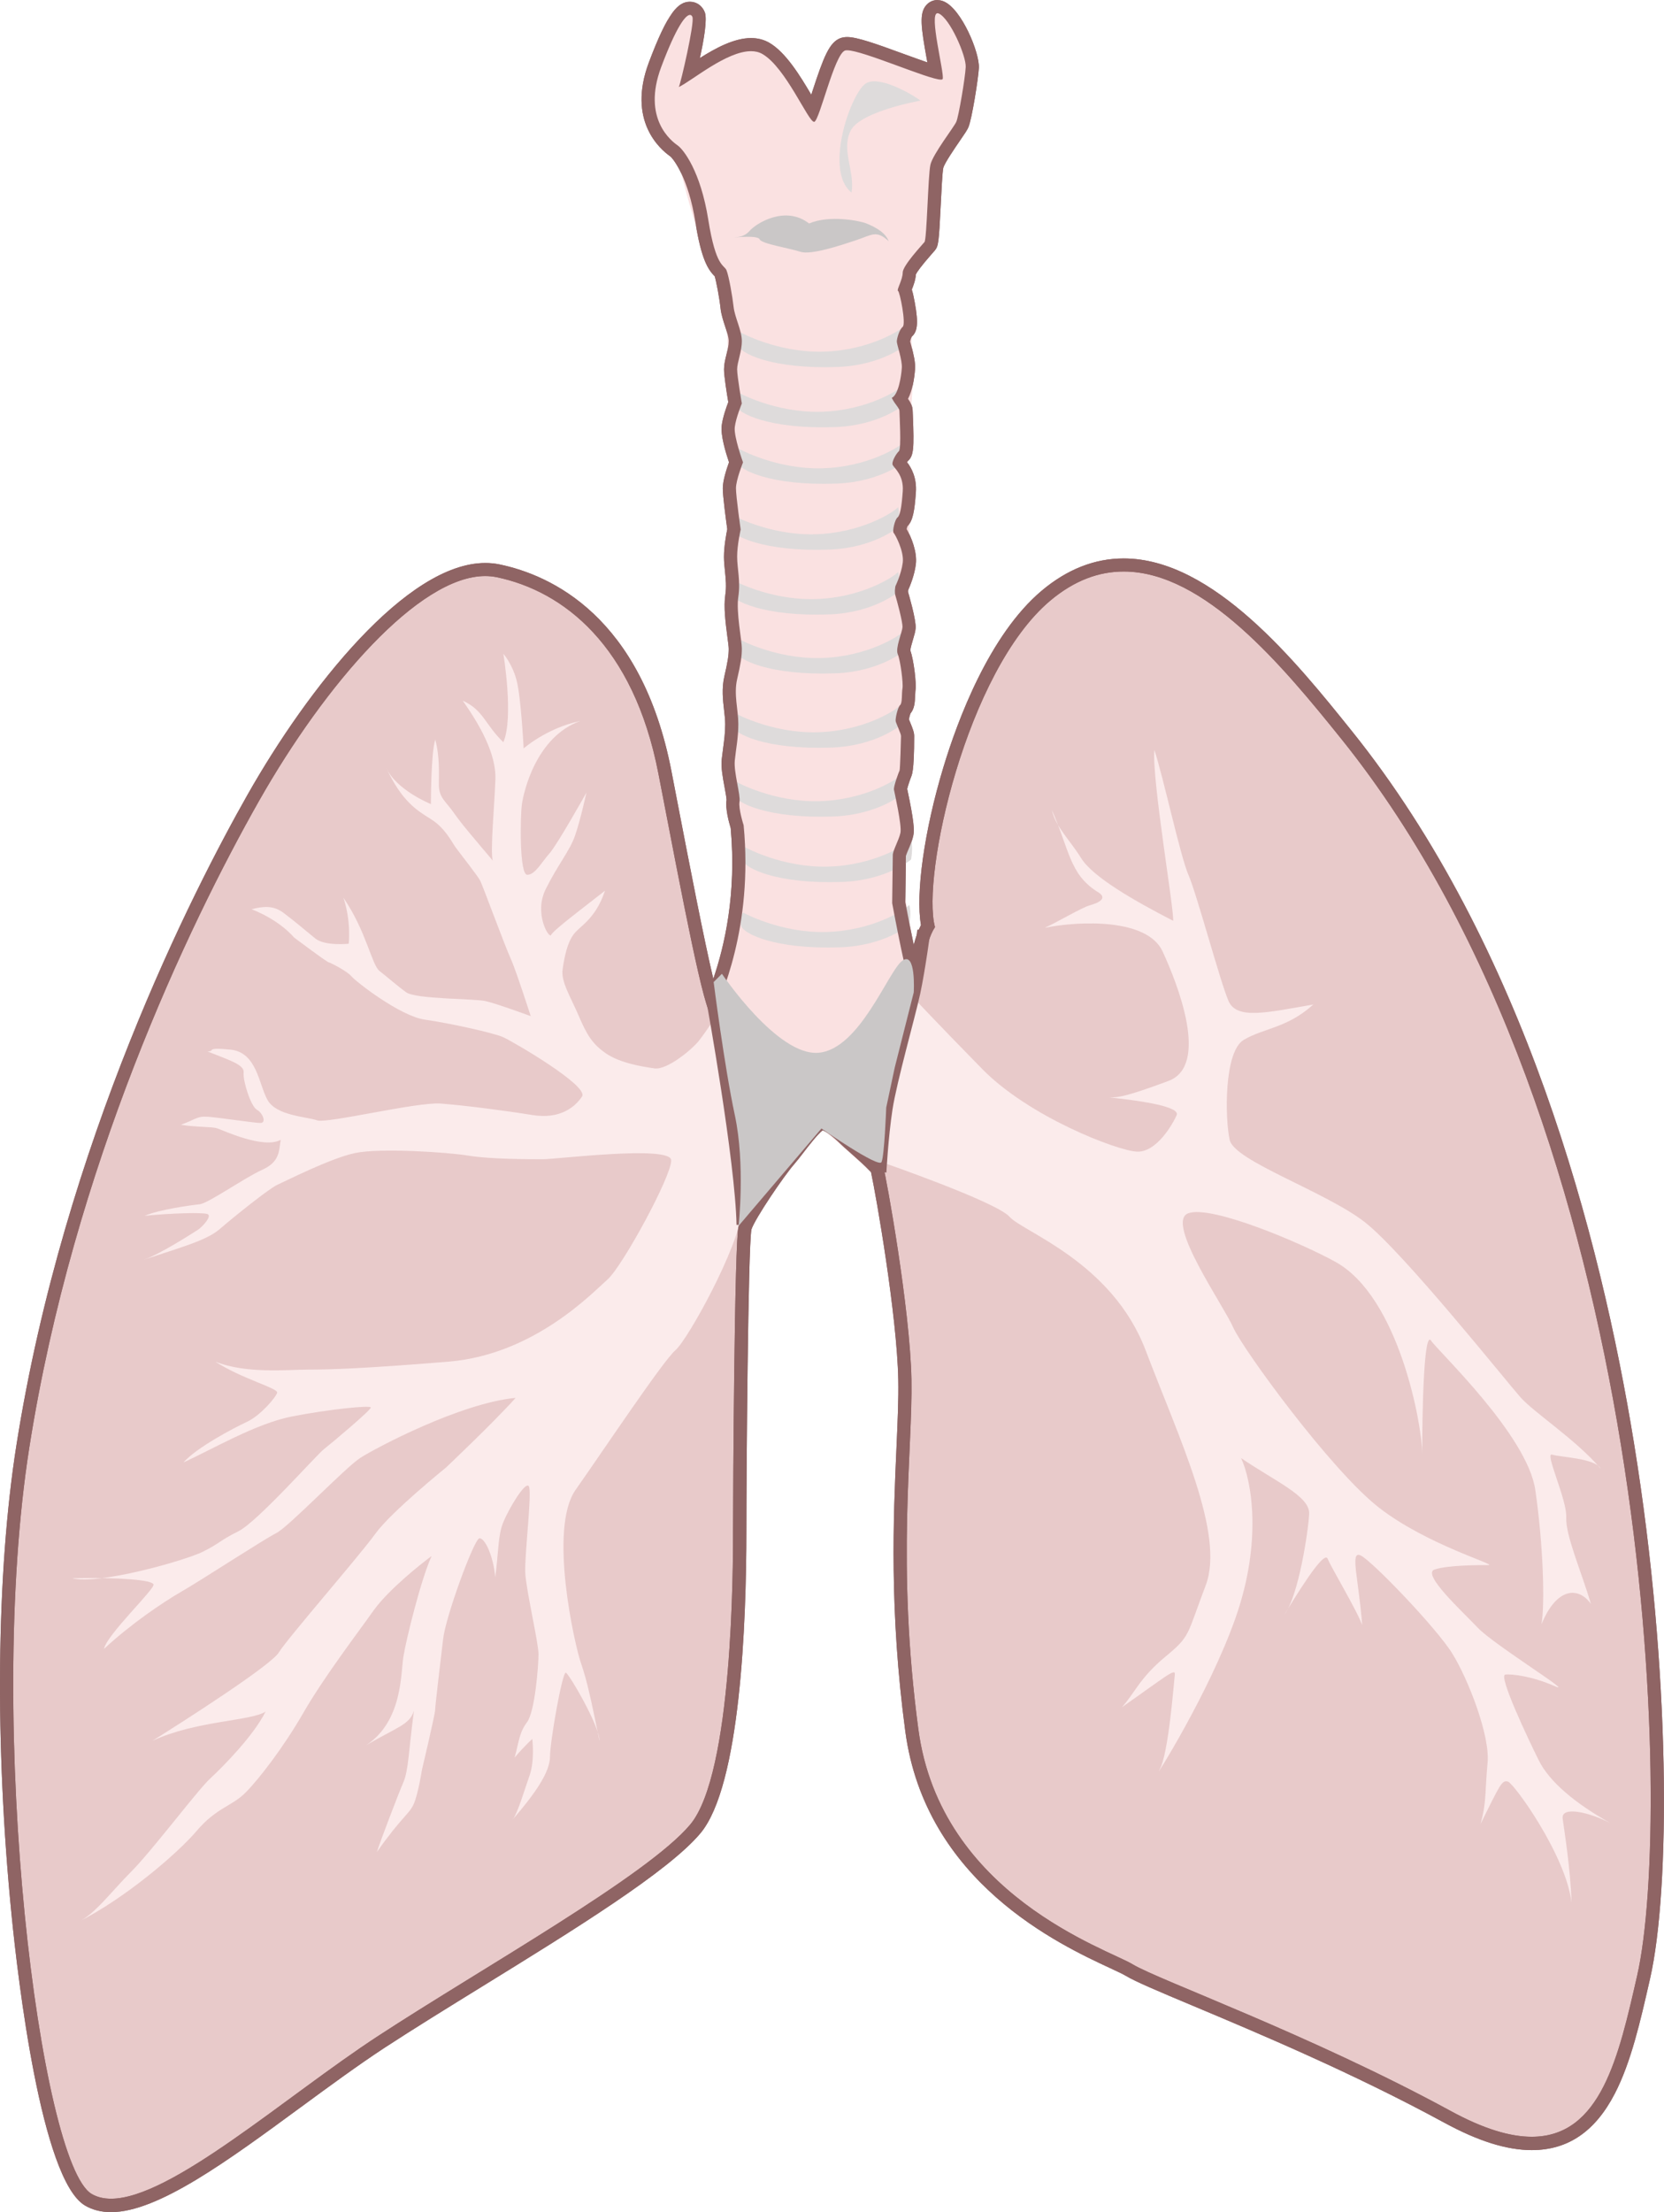 <?xml version='1.0' encoding='utf-8'?>
<ns0:svg xmlns:ns0="http://www.w3.org/2000/svg" viewBox="0 0 296.89 394.51">
  <ns0:defs>
    <ns0:style>
      .cls-1 {
        fill: #8f6464;
      }

      .cls-2 {
        fill: #fae1e1;
      }

      .cls-3 {
        filter: url(#outer-glow-2);
      }

      .cls-3, .cls-4 {
        fill: #fbebeb;
      }

      .cls-5 {
        fill: #dedbdb;
      }

      .cls-5, .cls-6 {
        mix-blend-mode: multiply;
      }

      .cls-7 {
        fill: none;
        stroke: #8f6464;
        stroke-miterlimit: 10;
        stroke-width: 2.36px;
      }

      .cls-6 {
        fill: #cac7c7;
      }

      .cls-8 {
        isolation: isolate;
      }

      .cls-4 {
        filter: url(#outer-glow-1);
      }

      .cls-9 {
        fill: #e8caca;
      }
    </ns0:style>
    <ns0:filter id="outer-glow-1" x="157.28" y="133.75" width="130.03" height="205.58" filterUnits="userSpaceOnUse">
      <ns0:feOffset dx="0" dy="0" />
      <ns0:feGaussianBlur result="blur" stdDeviation="9.36" />
      <ns0:feFlood flood-color="#ff6a6a" flood-opacity=".75" />
      <ns0:feComposite in2="blur" operator="in" />
      <ns0:feComposite in="SourceGraphic" />
    </ns0:filter>
    <ns0:filter id="outer-glow-2" x="12.91" y="116.62" width="119.47" height="226.18" filterUnits="userSpaceOnUse">
      <ns0:feOffset dx="0" dy="0" />
      <ns0:feGaussianBlur result="blur-2" stdDeviation="9.36" />
      <ns0:feFlood flood-color="#ff6a6a" flood-opacity=".75" />
      <ns0:feComposite in2="blur-2" operator="in" />
      <ns0:feComposite in="SourceGraphic" />
    </ns0:filter>
  </ns0:defs>
  <ns0:g class="cls-8">
    <ns0:g id="Layer_1">
      <ns0:g>
        <ns0:g id="infected">
          <ns0:path class="cls-9" d="M19.82,393.33c-1.55,0-2.92-.35-4.07-1.03-5.84-3.48-10.29-28.5-12.5-50.75-2.99-30.07-2.67-61.33.84-83.64,8.49-53.87,31.56-98.78,41.08-115.59,11.5-20.29,28.76-40.76,41.41-40.76.78,0,1.55.08,2.28.23,8.88,1.85,24.55,8.98,29.78,35.95l1.01,5.25c2.85,14.75,5.78,29.93,7.41,35.46,2.12-5.21,5.84-16.17,4.46-31.01-.23-.75-.97-3.25-.74-4.63.06-.38-.18-1.68-.36-2.63-.29-1.57-.62-3.35-.49-4.65.07-.69.16-1.35.25-2.02.18-1.35.37-2.74.37-4.37,0-.83-.1-1.71-.21-2.64-.21-1.8-.42-3.66.03-5.62.64-2.76.81-3.87.81-5.2,0-.41-.12-1.32-.25-2.28-.29-2.18-.68-5.15-.37-7.15.25-1.61.09-3.08-.05-4.5-.09-.85-.17-1.65-.17-2.46,0-1.88.46-4.17.61-4.88-.17-1.18-.82-5.91-.82-7.31s.81-3.67,1.18-4.64c-.47-1.35-1.59-4.79-1.38-6.43.18-1.46.91-3.42,1.21-4.19-.2-1.18-.8-4.8-.8-5.97,0-.71.19-1.48.39-2.31.22-.9.45-1.84.45-2.74s-.36-1.95-.7-3.01c-.32-.98-.65-1.99-.76-2.96-.21-1.92-.84-5.34-1.18-6.21-.02-.03-.11-.12-.18-.19-1.03-1.04-2.12-2.61-3.15-9.1-1.33-8.38-4.26-11.96-4.98-12.46-1.7-1.19-6.95-5.8-3.37-15.35,3.77-10.06,5.44-10.06,6.23-10.06.68,0,1.26.41,1.53,1.1.48,1.19-.78,6.82-1.66,10.42.1-.07.21-.14.31-.21,3.05-2.04,7.23-4.83,10.71-4.83.99,0,1.88.22,2.64.66,2.84,1.63,5.43,6.03,7.32,9.25.35.6.75,1.27,1.09,1.81.31-.85.69-2.01,1.02-3.01,1.8-5.52,2.81-8.19,4.28-8.75.23-.09.5-.13.81-.13,1.56,0,4.85,1.16,9.69,2.94,2.15.79,4.7,1.72,6.11,2.11-.11-.7-.29-1.68-.44-2.53-1.01-5.58-1.21-7.6-.39-8.58.29-.35.71-.55,1.16-.55.22,0,.44.05.65.14,2.66,1.12,5.67,8.46,5.55,10.71-.1,1.89-1.24,8.98-1.78,10.19-.18.4-.61,1.04-1.43,2.22-1.08,1.57-2.9,4.2-3.12,5.23-.18.8-.34,3.96-.48,6.74-.32,6.46-.41,7.01-.81,7.5-.08.09-.24.28-.46.53-2.63,2.97-3.11,3.94-3.17,4.25,0,.85-.37,1.81-.67,2.59-.05.13-.1.24-.14.35.19.47.38,1.21.61,2.42.81,4.31.17,4.85-.22,5.17-.26.24-.62,1.34-.63,1.72.01.08.14.55.24.92.33,1.23.73,2.77.65,3.89-.09,1.27-.41,3.94-1.48,5.42.1.15.21.29.31.43.37.51.76,1.03.76,1.73,0,.1.01.37.03.75.25,5.99.06,6.75-.53,7.27-.2.18-.58.82-.71,1.2.02.02.03.04.05.06.63.75,1.94,2.32,1.74,5.09-.25,3.47-.56,4.79-1.31,5.45-.15.26-.35,1-.38,1.4.69,1.05,1.96,3.82,1.69,5.93-.24,1.91-1.09,3.86-1.35,4.42-.05.31-.07.75,0,.97.01.04,1.38,4.71,1.31,6.03-.03.47-.2,1.05-.42,1.78-.21.69-.63,2.13-.51,2.53.53,1.23,1.12,5.59.91,6.75-.04.24-.06.63-.07,1.01-.04,1.08-.08,2.02-.66,2.6-.2.35-.49,1.56-.48,1.9.02.04.21.49.33.79.45,1.09.63,1.57.63,2.01,0,.06-.01,5.64-.41,6.69h0c-.19.4-.82,2.22-.87,2.73.02.1.05.25.09.44.94,4.43,1.24,6.63,1.04,7.59-.15.73-.48,1.52-.81,2.29-.21.49-.52,1.24-.54,1.48l-.1,8.45c.99,5.34,1.96,10,2.68,12.95.12-.56.24-1.12.36-1.68.53-2.56,1.08-5.2,2.17-7.09-2.1-10.05,5.84-46.1,21.05-58.91,4.32-3.64,8.99-5.48,13.87-5.48,15.41,0,30.07,18.24,39.77,30.31,56.39,70.16,59.68,192.3,53.01,221.51l-.1.44c-3.28,14.38-6.67,29.25-19.86,29.25-4.26,0-9.18-1.55-15.05-4.75-16.3-8.88-33.55-16.11-44.96-20.9-6.16-2.58-10.22-4.29-11.83-5.27-.53-.32-1.56-.8-2.87-1.41-8.86-4.12-32.41-15.05-35.92-41.37-2.85-21.38-2.11-38.01-1.57-50.15.21-4.77.4-8.89.33-12.39-.23-11.95-4.17-34.16-4.96-37.57-1.09-1.21-2.98-2.88-4.26-4-.66-.58-1.18-1.04-1.42-1.28-1.69-1.68-3.43-2.86-4.22-2.86-.82.15-3.07,3.07-4.16,4.48-.59.77-1.15,1.49-1.62,2.03-1.83,2.09-7.25,9.98-7.9,12.14-.63,2.47-.94,43.97-.94,53.92,0,16.37-1.03,45.07-7.92,53.29-5.62,6.7-22.34,17.02-38.51,26.99-6.32,3.9-12.3,7.58-17.49,10.98-4.78,3.12-9.99,6.95-15.03,10.65-12.98,9.53-25.24,18.53-33.21,18.53h0Z" />
          <ns0:path class="cls-1" d="M167.28,2.36c.06,0,.12.01.19.04,2,.84,4.94,7.57,4.83,9.56-.1,2-1.26,8.83-1.68,9.77-.42.95-4.2,5.78-4.62,7.67s-.63,13.24-1.05,13.76c-.42.53-3.89,4.2-3.89,5.46s-1.15,3.15-.84,3.26c.32.11,1.47,5.88.84,6.41-.63.53-1.05,2.1-1.05,2.63s1,3.31.89,4.73c-.1,1.42-.58,4.73-1.79,5.31.58,1.21,1.37,1.79,1.37,2.36s.37,6.73-.1,7.15c-.47.42-1.37,1.94-1.1,2.47.26.53,1.99,1.79,1.79,4.68-.21,2.89-.47,4.31-.95,4.68-.47.37-.94,2.47-.68,2.73.26.26,1.89,3.26,1.63,5.31-.26,2.05-1.31,4.2-1.31,4.2,0,0-.21,1,0,1.68.21.68,1.31,4.68,1.26,5.62-.05.95-1.31,3.73-.84,4.83.47,1.1,1,5.2.84,6.09-.16.89,0,2.63-.42,2.99-.42.37-.89,2.42-.79,2.89.11.47.95,2.21.95,2.63s-.16,5.99-.26,6.15-1.1,2.84-1,3.42c.11.58,1.42,6.36,1.16,7.67-.26,1.31-1.42,3.26-1.37,4.05l-.11,8.51c.01.07,2.97,16.13,3.94,16.86,1.48-3.7,1.73-9.62,3.7-12.58-2.47-9.13,5.61-45.63,20.55-58.21,4.35-3.66,8.75-5.21,13.11-5.21,14.43,0,28.43,16.91,38.85,29.87,56.24,69.97,59.2,192.39,52.78,220.51-3.28,14.36-6.44,28.78-18.82,28.78-3.85,0-8.58-1.39-14.48-4.61-24.91-13.56-52.29-23.43-56.73-26.15-4.44-2.71-34.29-12.33-38.23-41.93-3.95-29.6-.99-49.82-1.23-62.4-.25-12.58-4.44-35.76-5.06-38.11-1.6-1.85-5.18-4.81-5.92-5.55-.74-.74-3.33-3.21-5.06-3.21s-4.93,4.93-6.66,6.91c-1.73,1.97-7.4,10.11-8.14,12.58-.74,2.47-.99,47.85-.99,54.26s0,43.41-7.65,52.54c-7.65,9.12-37.24,25.65-55.74,37.74-16.48,10.77-36.89,28.98-47.59,28.98-1.31,0-2.47-.27-3.47-.86-9.13-5.43-18.99-83.12-11.1-133.19,7.89-50.07,28.36-92.99,40.94-115.19,11.88-20.96,28.59-40.16,40.39-40.16.7,0,1.38.07,2.04.2,11.84,2.47,24.42,12.09,28.86,35.02,4.44,22.94,8.14,42.67,9.62,43.41,1.48-3.45,7.32-15.93,5.59-34.18,0,0-.95-2.94-.74-4.2.21-1.26-1.05-5.25-.84-7.36.21-2.1.63-3.99.63-6.51s-.84-5.25-.21-7.99c.63-2.73.84-3.99.84-5.46s-1.05-6.51-.63-9.25c.42-2.73-.21-5.04-.21-7.15s.63-4.83.63-4.83c0,0-.84-5.88-.84-7.36s1.26-4.62,1.26-4.62c0,0-1.68-4.62-1.47-6.3.21-1.68,1.26-4.2,1.26-4.2,0,0-.84-4.83-.84-6.09s.84-3.15.84-5.04-1.26-4.2-1.47-6.09c-.21-1.89-.84-5.46-1.26-6.52-.42-1.05-1.89-.42-3.26-9.04-1.37-8.62-4.41-12.5-5.46-13.24-1.05-.74-6.41-4.73-2.94-13.98,2.74-7.3,4.36-9.3,5.13-9.3.21,0,.35.14.44.36.42,1.05-2.1,11.87-2.42,12.5,2.42-1.17,8.52-6.39,12.87-6.39.75,0,1.44.15,2.05.51,4.14,2.38,8.17,12.09,9.2,12.09.02,0,.03,0,.05,0,.95-.32,3.57-11.98,5.46-12.71.1-.04.23-.05.39-.05,2.76,0,14.59,5.23,16.73,5.23.19,0,.3-.04.33-.13.3-1.11-2.52-11.71-.93-11.71M167.28,0h0c-.8,0-1.55.35-2.06.97-1.2,1.44-.92,3.76.13,9.55.04.19.07.4.11.61-1.31-.45-2.89-1.03-4.22-1.51-5.11-1.87-8.33-3.01-10.09-3.01-.46,0-.87.07-1.24.21-1.95.76-2.96,3.34-4.97,9.49-.06.19-.13.39-.19.59-1.94-3.29-4.53-7.57-7.52-9.29-.95-.54-2.03-.82-3.23-.82-3,0-6.31,1.78-9.13,3.57.74-3.34,1.35-7,.87-8.2-.46-1.14-1.46-1.85-2.63-1.85-2.08,0-3.94,1.77-7.34,10.83-3.88,10.35,1.93,15.42,3.8,16.73.62.49,3.26,3.93,4.49,11.68,1.08,6.81,2.3,8.55,3.46,9.73.28.92.83,3.78,1.04,5.71.12,1.09.47,2.16.81,3.2.32.97.65,1.97.65,2.64,0,.76-.21,1.62-.42,2.46-.22.89-.42,1.73-.42,2.59,0,1.17.49,4.24.76,5.84-.36.95-.99,2.73-1.17,4.16-.22,1.72.68,4.74,1.3,6.57-.45,1.24-1.11,3.27-1.11,4.66s.58,5.69.8,7.27c-.19.92-.59,3.09-.59,4.92,0,.87.09,1.74.18,2.59.14,1.35.28,2.74.06,4.2-.33,2.16.06,5.11.37,7.48.11.84.24,1.79.24,2.13,0,1.22-.17,2.28-.78,4.93-.5,2.15-.26,4.21-.05,6.02.1.89.2,1.74.2,2.5,0,1.55-.18,2.85-.36,4.22-.09.66-.18,1.35-.26,2.06-.15,1.47.19,3.25.51,4.98.14.76.35,1.9.35,2.27-.23,1.53.39,3.85.74,5.01,1.07,11.79-1.12,21.08-3.1,26.88-1.66-6.97-4.09-19.53-6.46-31.79l-1.01-5.24c-5.35-27.65-21.53-34.98-30.69-36.88-.81-.17-1.66-.25-2.52-.25-14.03,0-31.63,22.28-42.44,41.36-9.56,16.86-32.7,61.92-41.22,115.98-3.58,22.73-3.89,53.33-.85,83.94,1.09,10.94,5.24,46.99,13.07,51.65,1.33.79,2.9,1.19,4.67,1.19,8.36,0,20.77-9.11,33.91-18.76,5.03-3.69,10.22-7.5,14.97-10.61,5.18-3.38,11.15-7.06,17.47-10.96,16.25-10.02,33.06-20.39,38.8-27.24,7.13-8.51,8.2-37.52,8.2-54.05,0-9.69.29-50.28.9-53.64.63-1.93,5.78-9.53,7.64-11.65.49-.56,1.06-1.3,1.66-2.08.85-1.11,2.55-3.31,3.42-3.96.55.23,1.76,1.03,3.19,2.46.28.28.78.72,1.48,1.34,1.17,1.04,2.88,2.54,3.95,3.68.9,4.15,4.63,25.45,4.86,37.02.07,3.46-.12,7.56-.33,12.31-.54,12.19-1.29,28.88,1.58,50.36,3.59,26.96,27.56,38.09,36.59,42.28,1.22.57,2.28,1.06,2.75,1.35,1.68,1.02,5.78,2.75,11.98,5.35,11.39,4.78,28.6,12.01,44.85,20.85,6.05,3.29,11.15,4.89,15.61,4.89,6.46,0,11.32-3.31,14.83-10.11,2.88-5.57,4.56-12.94,6.18-20.06l.1-.44c3.58-15.7,3.79-54.49-2.87-95.46-5.98-36.81-19.58-88.73-50.37-127.05-9.84-12.25-24.72-30.75-40.69-30.75-5.17,0-10.09,1.94-14.63,5.76-9.35,7.88-15.01,23.13-17.54,31.52-3.4,11.24-4.97,22.49-3.99,28.1-.54,1.05-.95,2.26-1.29,3.53-.48-2.27-.99-4.88-1.5-7.62l.1-8.24c.07-.24.29-.77.45-1.14.33-.78.71-1.67.88-2.52.2-.99.09-2.68-1.05-8.06-.02-.08-.03-.16-.05-.23.13-.57.57-1.84.74-2.23-.06.14-.12.22-.15.27.23-.35.66-.99.66-7.45,0-.68-.25-1.31-.72-2.46-.07-.16-.15-.37-.22-.53.05-.32.17-.8.27-1.05.75-.88.79-2.06.84-3.2.01-.29.03-.69.05-.85.23-1.32-.32-5.56-.91-7.21.03-.43.32-1.4.48-1.94.24-.81.43-1.45.47-2.05.08-1.51-1.2-5.9-1.35-6.4,0-.07,0-.21.01-.35.35-.78,1.13-2.67,1.37-4.59.28-2.17-.79-4.84-1.63-6.3.04-.17.09-.36.14-.49.98-1.03,1.27-2.8,1.5-6.05.19-2.66-.83-4.4-1.57-5.39.05-.08.1-.16.15-.21,1.01-.93,1.13-2.13.88-8.17-.01-.35-.03-.6-.03-.71,0-.95-.44-1.66-.83-2.21.79-1.52,1.12-3.55,1.25-5.28.09-1.22-.26-2.66-.69-4.28-.06-.22-.13-.5-.18-.68.06-.27.19-.67.3-.86.93-.85,1.26-2.16.5-6.2-.16-.85-.31-1.57-.5-2.18.29-.75.66-1.72.72-2.72.18-.38.81-1.34,2.88-3.69.24-.27.42-.47.5-.57.65-.81.72-1.35,1.06-8.18.12-2.46.29-5.84.45-6.54.21-.84,2.12-3.63,2.94-4.82.88-1.28,1.31-1.91,1.53-2.41.63-1.42,1.78-8.72,1.88-10.61.14-2.69-3.06-10.5-6.27-11.86-.36-.15-.73-.23-1.11-.23h0Z" />
        </ns0:g>
        <ns0:path id="inner_lungs" class="cls-4" d="M157.28,207.25s20.49,7.09,22.85,9.77c2.36,2.68,18.28,8.04,24.27,23.8,5.99,15.76,14.19,32.78,10.72,41.93-3.47,9.14-2.68,8.98-7.25,12.77-4.57,3.78-5.52,6.62-7.72,8.98,7.88-5.52,9.61-7.09,9.46-5.83-.16,1.26-1.1,14.03-2.68,16.86-1.58,2.84,8.83-13.56,13.56-27.11s2.84-24.27.95-28.37c5.99,4.1,12.29,6.78,12.14,9.93-.16,3.15-1.89,14.66-4.41,17.97,4.41-7.25,7.25-11.19,7.72-9.93s5.36,9.46,6.15,11.82c-.63-8.35-2.21-13.24-.32-12.45,1.89.79,13.56,12.92,16.39,17.5,2.84,4.57,6.78,14.66,6.3,19.54-.47,4.89-.16,7.09-1.26,10.88,3.47-6.94,3.78-7.88,4.89-7.57,1.1.32,10.4,13.24,11.35,21.59-.16-5.83-1.26-12.61-1.58-14.97s4.89-1.1,8.51.79c-6.46-3.63-10.88-7.41-12.77-11.19-1.89-3.78-7.25-15.13-5.99-15.29s4.89.32,8.83,2.05c3.94,1.73-10.88-7.41-13.71-10.4s-10.09-9.61-7.72-10.4c2.36-.79,7.88-.79,9.61-.79s-11.03-3.63-19.54-10.25c-8.51-6.62-24.27-28.21-26.01-32.15-1.73-3.94-12.14-18.76-8.04-20.33,4.1-1.58,20.38,5.37,26.32,8.67,11.35,6.3,15.45,29.16,15.45,34.2,0-8.2.32-22.07,1.58-20.17s17.18,16.86,18.6,26.64c1.42,9.77,1.73,20.33,1.1,23.96,2.68-6.62,6.62-6.78,8.83-3.63-1.73-5.83-4.57-12.29-4.41-15.45.16-3.15-3.94-11.66-2.52-11.19,1.42.47,7.72.63,8.67,2.52-4.41-5.2-11.82-9.93-14.34-12.77-2.52-2.84-20.75-25.69-27.69-31.16-6.94-5.46-23.33-10.93-24.17-14.71-.84-3.78-1.05-15.76,2.52-17.86,3.57-2.1,7.78-2.1,12.4-6.3-8.41,1.47-13.66,2.73-15.13-.63-1.47-3.36-5.67-19.12-7.15-22.49-1.47-3.36-4.62-18.07-6.09-22.28-.42,5.46,3.57,28.58,3.36,30.47-6.94-3.57-14.29-7.78-16.39-11.14-2.1-3.36-4.62-5.67-5.25-8.62,3.15,7.15,3.15,11.35,7.99,14.5,2.31,1.26.21,2.1-1.26,2.52s-5.67,2.94-7.99,3.99c6.3-1.26,18.28-1.68,21.01,4.2,2.73,5.88,8.41,20.38,1.05,23.12-7.36,2.73-8.83,2.94-10.51,2.94,6.1.63,12.61,1.68,11.98,3.15-.63,1.47-3.57,6.72-7.14,6.51-3.57-.21-19.18-6.2-27.53-14.71-8.35-8.51-12.45-12.92-12.45-12.92,0,0-1.89,8.35-3.15,12.61-1.26,4.26-2.36,16.86-2.36,16.86Z" />
        <ns0:path class="cls-3" d="M127.65,181.4s-1.73,2.68-2.99,4.26-5.67,5.2-7.88,4.89c-2.21-.32-6.15-.95-8.67-2.68-2.52-1.73-3.47-3.47-4.89-6.78s-3.15-5.99-2.84-8.2c.32-2.21.79-4.57,1.89-6.15,1.1-1.58,3.94-2.68,5.67-7.88-2.99,2.36-9.3,7.09-9.61,7.88-.32.79-3.15-3.78-.95-8.2,2.21-4.41,4.26-6.78,5.2-9.46.95-2.68,2.05-7.72,2.05-7.72,0,0-5.2,9.3-6.62,10.88s-2.52,3.78-3.94,3.78-1.26-10.4-.95-12.61c.32-2.21,2.52-11.98,10.4-14.82-5.99,1.26-10.09,4.89-10.09,4.89,0,0-.47-9.14-1.26-12.14-.79-2.99-2.36-4.73-2.36-4.73,0,0,1.89,11.35,0,15.76-3.31-3.15-3.47-5.67-7.25-7.41,2.99,4.26,5.99,9.46,5.83,14.03-.16,4.57-.95,12.92-.47,14.5-3.31-3.94-5.52-6.46-6.94-8.51-1.42-2.05-2.68-2.68-2.68-5.04s.16-4.89-.63-8.04c-.79,2.21-.79,11.51-.79,11.51,0,0-6.3-2.52-8.04-6.62,2.84,6.15,5.52,7.72,8.04,9.3s3.63,3.94,4.41,5.04c.79,1.1,3.94,5.04,4.41,5.99s4.41,11.66,5.36,13.71c.95,2.05,3.63,10.4,3.63,10.4,0,0-5.99-2.21-8.04-2.68-2.05-.47-12.45-.32-14.19-1.58-1.73-1.26-3.31-2.68-4.73-3.78-1.42-1.1-2.36-7.09-6.46-13.08,1.42,4.26.95,8.2.95,8.2,0,0-4.26.47-5.99-.95-1.73-1.42-3.78-3.15-5.67-4.57-1.89-1.42-3.78-1.1-5.67-.63,5.2,2.05,7.57,5.04,7.57,5.04,0,0,5.67,4.26,6.15,4.41s3.31,1.58,4.1,2.52c.79.95,8.67,7.09,13.08,7.72,4.41.63,12.29,2.36,14.03,3.15,1.73.79,15.29,8.67,14.03,10.56-1.26,1.89-3.94,4.1-8.83,3.31-4.89-.79-12.14-1.73-16.39-2.05-4.26-.32-20.33,3.63-22.07,2.99s-7.25-.79-8.83-3.63c-1.58-2.84-1.89-8.51-6.62-8.98-4.73-.47-2.52.32-4.1.32,3.94,1.58,6.62,2.36,6.46,3.78s1.26,5.99,2.36,6.62,1.73,2.36.63,2.36-7.25-.95-9.3-1.1c-2.05-.16-2.21.47-4.89,1.42,2.84.47,5.52.32,6.46.63s8.35,3.78,11.35,2.05c-.32,2.05-.16,3.94-3.31,5.36-3.15,1.42-9.61,5.99-11.19,6.15-1.58.16-7.25.95-9.77,2.05,4.73-.47,10.25-.63,11.19-.32.95.32-.95,2.36-1.73,2.84s-6.78,4.41-9.77,5.36c6.62-2.21,11.35-3.47,13.71-5.52,2.36-2.05,8.83-7.25,10.25-7.88,1.42-.63,9.46-4.73,13.87-5.67,4.41-.95,16.55-.16,20.33.47,3.78.63,10.88.63,13.24.63s22.7-2.52,22.85.16c.16,2.68-8.67,18.91-11.35,21.28-2.68,2.36-13.08,13.4-28.37,14.66-15.29,1.26-21.44,1.42-25.06,1.42s-11.03.79-16.55-1.42c4.57,2.99,11.19,4.73,11.03,5.52-.16.79-2.99,4.1-5.36,5.2-2.36,1.1-8.98,4.57-11.35,7.25,5.2-2.36,12.92-6.94,19.39-8.2,6.46-1.26,14.03-2.05,14.03-1.58s-6.94,6.3-8.35,7.41c-1.42,1.1-11.82,12.92-15.29,14.66-3.47,1.73-3.15,2.05-6.3,3.63-3.15,1.58-18.76,5.99-23.33,4.73,8.67-.16,14.19.32,14.5,1.1.32.79-8.35,8.98-8.83,11.51,4.73-4.41,10.56-8.35,13.87-10.25,3.31-1.89,14.66-9.3,16.86-10.4,2.21-1.1,12.29-11.66,14.97-13.4,2.68-1.73,17.81-9.77,27.74-10.72-3.94,4.41-12.45,12.45-12.45,12.45,0,0-9.77,7.88-12.61,11.82-2.84,3.94-15.76,18.76-17.18,21.12-1.42,2.36-17.5,12.61-22.54,15.76,7.88-3.63,17.5-3.47,20.17-5.2-2.21,4.41-7.72,9.93-9.93,11.98-2.21,2.05-10.4,12.92-14.03,16.55s-6.46,7.57-9.46,8.98c8.2-4.1,17.65-12.14,21.12-16.23,3.47-4.1,6.3-4.41,8.67-6.78s6.78-8.04,10.4-14.34c3.63-6.3,9.77-14.34,12.45-18.13,2.68-3.78,8.67-8.51,10.4-9.77-1.89,4.1-4.57,14.97-5.04,17.97-.47,2.99-.16,11.51-6.62,15.76,5.67-3.31,7.72-3.63,8.51-6.15-.95,7.09-.95,10.56-1.89,12.77-.95,2.21-4.26,10.88-4.73,12.45,4.41-6.3,5.83-6.78,6.62-8.67.79-1.89,1.42-5.99,1.42-5.99,0,0,2.36-9.93,2.36-10.72s.95-8.51,1.42-12.61,5.52-17.81,6.46-17.97c.95-.16,2.52,3.15,2.84,6.94.63-4.73.47-7.41,1.42-9.77.95-2.36,3.94-7.41,4.57-6.46.63.95-.79,12.29-.63,15.45.16,3.15,2.36,12.45,2.36,14.5s-.63,10.25-2.05,12.14c-1.42,1.89-1.42,3.47-2.21,6.3,1.73-2.05,3.15-3.31,3.15-3.31,0,0,.47,3.78-.47,6.46-.95,2.68-2.21,7.09-3.15,8.04,4.26-4.89,6.78-8.67,6.78-11.35s2.21-15.29,2.84-14.97c.63.32,5.99,9.46,5.99,12.14-1.42-6.94-2.21-10.72-3.31-13.87-1.1-3.15-5.83-23.96-.95-30.89,4.89-6.94,15.6-23.01,17.81-24.9,2.21-1.89,11.35-18.44,11.82-24.75-.47-6.3-2.29-19.39-2.29-19.39l-2.44-15.29" />
        <ns0:path class="cls-2" d="M156.97,208.67s.16-4.89.79-9.77c.63-4.89,2.84-14.97,4.1-17.34s2.36-5.83,1.89-8.51c-.47-2.68-3.47-18.28-2.84-20.33s.79-11.19.79-11.19c0,0,.47-5.99.47-7.41s-.16-5.52,0-6.94c.16-1.42-.16-12.14-.16-12.14l-.16-12.14.47-9.93-.32-10.72.79-12.77-.16-10.25.16-10.4,3.63-5.04,1.58-13.56,3.31-6.15s3.15-9.46,2.99-9.93-2.21-8.51-2.84-9.61c-.63-1.1-3.78-4.26-4.73-3.31-.95.95-1.26,10.88-1.26,10.88,0,0-12.92-5.04-14.82-4.26-1.89.79-5.99,10.56-5.99,10.56,0,0-5.36-11.03-8.83-10.56-3.47.47-11.98,2.84-11.98,2.84,0,0,2.36-8.67,1.58-8.83s-4.89-1.26-6.15,1.42c-1.26,2.68-5.2,14.82-4.41,16.86s6.46,7.57,6.46,9.3,3.78,14.03,3.78,14.03l2.68,4.89,1.89,9.77.32,7.25.79,7.25-.47,7.09v14.5l-.32,11.35s.79,8.2.95,9.61-1.58,7.41-1.58,7.41l.63,9.14-.32,8.51s1.42,6.3,1.42,7.57.47,8.67.47,9.14-2.21,10.88-2.21,12.45-2.21,7.57-2.21,7.57l.47,4.41s1.89,11.98,2.21,13.71,2.05,12.61,2.05,13.56.63,9.46.95,10.4c.32.95,3.31-4.89,4.73-6.62s8.35-11.51,8.98-11.19c.63.32,10.25,8.98,10.25,8.98-.32-6.62,3.63-25.69,5.52-30.1,1.89-4.41,2.21-9.61,2.21-9.61" />
        <ns0:path class="cls-7" d="M127.23,178.51s5.15,28.48,5.36,39.93" />
        <ns0:path class="cls-7" d="M156.97,209.06s.32-6.23,1.1-11.35c.79-5.12,4.1-16.71,4.96-20.73.87-4.02,1.81-11.03,1.81-11.03" />
        <ns0:path class="cls-5" d="M132.07,59.25s6.59,3.68,14.82,3.47c8.2-.21,13.97-3.89,14.82-4.83.42,1.37,0,3.57,0,3.57,0,0-4.31,3.7-12.29,3.99-11.56.42-17.55-2.42-17.76-3.99-.21-1.58.42-2.21.42-2.21Z" />
        <ns0:path class="cls-5" d="M131.65,69.97s6.59,3.68,14.82,3.47c8.2-.21,13.98-3.89,14.82-4.83.42,1.37,0,3.57,0,3.57,0,0-4.3,3.7-12.29,3.99-11.56.42-17.55-2.42-17.76-3.99-.21-1.58.42-2.21.42-2.21Z" />
        <ns0:path class="cls-5" d="M131.86,80.05s6.59,3.68,14.82,3.47c8.2-.21,13.98-3.89,14.82-4.83.42,1.37,0,3.57,0,3.57,0,0-4.3,3.7-12.29,3.99-11.56.42-17.55-2.42-17.76-3.99-.21-1.58.42-2.21.42-2.21Z" />
        <ns0:path class="cls-5" d="M130.59,91.82s6.59,3.68,14.82,3.47c8.2-.21,13.98-3.89,14.82-4.83.42,1.37,0,3.57,0,3.57,0,0-4.3,3.7-12.29,3.99-11.56.42-17.55-2.42-17.76-3.99-.21-1.58.42-2.21.42-2.21Z" />
        <ns0:path class="cls-5" d="M130.59,103.38s6.59,3.68,14.82,3.47c8.2-.21,13.98-3.89,14.82-4.83.42,1.37,0,3.57,0,3.57,0,0-4.3,3.7-12.29,3.99-11.56.42-17.55-2.42-17.76-3.99-.21-1.58.42-2.21.42-2.21Z" />
        <ns0:path class="cls-5" d="M131.65,113.89s6.59,3.68,14.82,3.47c8.2-.21,13.98-3.89,14.82-4.83.42,1.37,0,3.57,0,3.57,0,0-4.3,3.7-12.29,3.99-11.56.42-17.55-2.42-17.76-3.99-.21-1.58.42-2.21.42-2.21Z" />
        <ns0:path class="cls-5" d="M131.01,127.13s6.59,3.68,14.82,3.47c8.2-.21,13.98-3.89,14.82-4.83.42,1.37,0,3.57,0,3.57,0,0-4.3,3.7-12.29,3.99-11.56.42-17.55-2.42-17.76-3.99-.21-1.58.42-2.21.42-2.21Z" />
        <ns0:path class="cls-5" d="M131.33,139.42s6.59,3.68,14.82,3.47c8.2-.21,13.98-3.89,14.82-4.83.42,1.37,0,3.57,0,3.57,0,0-4.3,3.7-12.29,3.99-11.56.42-17.55-2.42-17.76-3.99-.21-1.58.42-2.21.42-2.21Z" />
        <ns0:path class="cls-5" d="M132.91,151.09s6.59,3.68,14.82,3.47c8.2-.21,13.98-3.89,14.82-4.83.42,1.37,0,3.57,0,3.57,0,0-4.3,3.7-12.29,3.99-11.56.42-17.55-2.42-17.76-3.99-.21-1.58.42-2.21.42-2.21Z" />
        <ns0:path class="cls-5" d="M132.59,162.75s6.59,3.68,14.82,3.47c8.2-.21,13.98-3.89,14.82-4.83.42,1.37,0,3.57,0,3.57,0,0-4.3,3.7-12.29,3.99-11.56.42-17.55-2.42-17.76-3.99-.21-1.58.42-2.21.42-2.21Z" />
        <ns0:path class="cls-6" d="M130.96,42.38c.63-.16,1.73,0,2.84-1.26s6.3-4.57,10.56-1.26c3.63-1.58,9.14-.47,10.25,0s3.31,1.42,3.94,3.15c-2.21-2.05-2.99-1.1-5.83-.16s-8.04,2.68-9.93,2.05c-1.89-.63-6.94-1.42-7.25-2.21-.32-.79-4.57-.32-4.57-.32Z" />
        <ns0:path class="cls-5" d="M164.22,17.95c-.47-.47-6.94-4.57-9.61-3.15-2.68,1.42-7.72,15.6-2.68,19.54.63-3.78-1.89-7.57-.16-11.03,1.73-3.47,12.45-5.36,12.45-5.36Z" />
        <ns0:g id="infected-2" data-name="infected">
          <ns0:path class="cls-1" d="M167.28,2.36c.06,0,.12.01.19.04,2,.84,4.94,7.57,4.83,9.56-.1,2-1.26,8.83-1.68,9.77-.42.95-4.2,5.78-4.62,7.67s-.63,13.24-1.05,13.76c-.42.53-3.89,4.2-3.89,5.46s-1.15,3.15-.84,3.26c.32.11,1.47,5.88.84,6.41-.63.53-1.05,2.1-1.05,2.63s1,3.31.89,4.73c-.1,1.42-.58,4.73-1.79,5.31.58,1.21,1.37,1.79,1.37,2.36s.37,6.73-.1,7.15c-.47.42-1.37,1.94-1.1,2.47.26.53,1.99,1.79,1.79,4.68-.21,2.89-.47,4.31-.95,4.68-.47.37-.94,2.47-.68,2.73.26.26,1.89,3.26,1.63,5.31-.26,2.05-1.31,4.2-1.31,4.2,0,0-.21,1,0,1.68.21.68,1.31,4.68,1.26,5.62-.05.95-1.31,3.73-.84,4.83.47,1.1,1,5.2.84,6.09-.16.89,0,2.63-.42,2.99-.42.37-.89,2.42-.79,2.89.11.47.95,2.21.95,2.63s-.16,5.99-.26,6.15-1.1,2.84-1,3.42c.11.58,1.42,6.36,1.16,7.67-.26,1.31-1.42,3.26-1.37,4.05l-.11,8.51c.01.07,2.97,16.13,3.94,16.86,1.48-3.7,1.73-9.62,3.7-12.58-2.47-9.13,5.61-45.63,20.55-58.21,4.35-3.66,8.75-5.21,13.11-5.21,14.43,0,28.43,16.91,38.85,29.87,56.24,69.97,59.2,192.39,52.78,220.51-3.28,14.36-6.44,28.78-18.82,28.78-3.85,0-8.58-1.39-14.48-4.61-24.91-13.56-52.29-23.43-56.73-26.15-4.44-2.71-34.29-12.33-38.23-41.93-3.95-29.6-.99-49.82-1.23-62.4-.25-12.58-4.44-35.76-5.06-38.11-1.6-1.85-5.18-4.81-5.92-5.55-.74-.74-3.33-3.21-5.06-3.21s-4.93,4.93-6.66,6.91c-1.73,1.97-7.4,10.11-8.14,12.58-.74,2.47-.99,47.85-.99,54.26s0,43.41-7.65,52.54c-7.65,9.12-37.24,25.65-55.74,37.74-16.48,10.77-36.89,28.98-47.59,28.98-1.31,0-2.47-.27-3.47-.86-9.13-5.43-18.99-83.12-11.1-133.19,7.89-50.07,28.36-92.99,40.94-115.19,11.88-20.96,28.59-40.16,40.39-40.16.7,0,1.38.07,2.04.2,11.84,2.47,24.42,12.09,28.86,35.02,4.44,22.94,8.14,42.67,9.62,43.41,1.48-3.45,7.32-15.93,5.59-34.18,0,0-.95-2.94-.74-4.2.21-1.26-1.05-5.25-.84-7.36.21-2.1.63-3.99.63-6.51s-.84-5.25-.21-7.99c.63-2.73.84-3.99.84-5.46s-1.05-6.51-.63-9.25c.42-2.73-.21-5.04-.21-7.15s.63-4.83.63-4.83c0,0-.84-5.88-.84-7.36s1.26-4.62,1.26-4.62c0,0-1.68-4.62-1.47-6.3.21-1.68,1.26-4.2,1.26-4.2,0,0-.84-4.83-.84-6.09s.84-3.15.84-5.04-1.26-4.2-1.47-6.09c-.21-1.89-.84-5.46-1.26-6.52-.42-1.05-1.89-.42-3.26-9.04-1.37-8.62-4.41-12.5-5.46-13.24-1.05-.74-6.41-4.73-2.94-13.98,2.74-7.3,4.36-9.3,5.13-9.3.21,0,.35.14.44.36.42,1.05-2.1,11.87-2.42,12.5,2.42-1.17,8.52-6.39,12.87-6.39.75,0,1.44.15,2.05.51,4.14,2.38,8.17,12.09,9.2,12.09.02,0,.03,0,.05,0,.95-.32,3.57-11.98,5.46-12.71.1-.04.23-.05.39-.05,2.76,0,14.59,5.23,16.73,5.23.19,0,.3-.04.33-.13.3-1.11-2.52-11.71-.93-11.71M167.28,0h0c-.8,0-1.55.35-2.06.97-1.2,1.44-.92,3.76.13,9.55.04.19.07.4.11.61-1.31-.45-2.89-1.03-4.22-1.51-5.11-1.87-8.33-3.01-10.09-3.01-.46,0-.87.07-1.24.21-1.95.76-2.96,3.34-4.97,9.49-.06.19-.13.39-.19.59-1.94-3.29-4.53-7.57-7.52-9.29-.95-.54-2.03-.82-3.23-.82-3,0-6.31,1.78-9.13,3.57.74-3.34,1.35-7,.87-8.2-.46-1.14-1.46-1.85-2.63-1.85-2.08,0-3.94,1.77-7.34,10.83-3.88,10.35,1.93,15.42,3.8,16.73.62.49,3.26,3.93,4.49,11.68,1.08,6.81,2.3,8.55,3.46,9.73.28.92.83,3.78,1.04,5.71.12,1.09.47,2.16.81,3.2.32.97.65,1.97.65,2.64,0,.76-.21,1.62-.42,2.46-.22.89-.42,1.73-.42,2.59,0,1.17.49,4.24.76,5.84-.36.95-.99,2.73-1.17,4.16-.22,1.72.68,4.74,1.3,6.57-.45,1.24-1.11,3.27-1.11,4.66s.58,5.69.8,7.27c-.19.92-.59,3.09-.59,4.92,0,.87.09,1.74.18,2.59.14,1.35.28,2.74.06,4.2-.33,2.16.06,5.11.37,7.48.11.84.24,1.79.24,2.13,0,1.22-.17,2.28-.78,4.93-.5,2.15-.26,4.21-.05,6.02.1.89.2,1.74.2,2.5,0,1.55-.18,2.85-.36,4.22-.09.66-.18,1.35-.26,2.06-.15,1.47.19,3.25.51,4.98.14.76.35,1.9.35,2.27-.23,1.53.39,3.85.74,5.01,1.07,11.79-1.12,21.08-3.1,26.88-1.66-6.97-4.09-19.53-6.46-31.79l-1.01-5.24c-5.35-27.65-21.53-34.98-30.69-36.88-.81-.17-1.66-.25-2.52-.25-14.03,0-31.63,22.28-42.44,41.36-9.56,16.86-32.7,61.92-41.22,115.98-3.58,22.73-3.89,53.33-.85,83.94,1.09,10.94,5.24,46.99,13.07,51.65,1.33.79,2.9,1.19,4.67,1.19,8.36,0,20.77-9.11,33.91-18.76,5.03-3.69,10.22-7.5,14.97-10.61,5.18-3.38,11.15-7.06,17.47-10.96,16.25-10.02,33.06-20.39,38.8-27.24,7.13-8.51,8.2-37.52,8.2-54.05,0-9.69.29-50.28.9-53.64.63-1.93,5.78-9.53,7.64-11.65.49-.56,1.06-1.3,1.66-2.08.85-1.11,2.55-3.31,3.42-3.96.55.23,1.76,1.03,3.19,2.46.28.28.78.72,1.48,1.34,1.17,1.04,2.88,2.54,3.95,3.68.9,4.15,4.63,25.45,4.86,37.02.07,3.46-.12,7.56-.33,12.31-.54,12.19-1.29,28.88,1.58,50.36,3.59,26.96,27.56,38.09,36.59,42.28,1.22.57,2.28,1.06,2.75,1.35,1.68,1.02,5.78,2.75,11.98,5.35,11.39,4.78,28.6,12.01,44.85,20.85,6.05,3.29,11.15,4.89,15.61,4.89,6.46,0,11.32-3.31,14.83-10.11,2.88-5.57,4.56-12.94,6.18-20.06l.1-.44c3.58-15.7,3.79-54.49-2.87-95.46-5.98-36.81-19.58-88.73-50.37-127.05-9.84-12.25-24.72-30.75-40.69-30.75-5.17,0-10.09,1.94-14.63,5.76-9.35,7.88-15.01,23.13-17.54,31.52-3.4,11.24-4.97,22.49-3.99,28.1-.54,1.05-.95,2.26-1.29,3.53-.48-2.27-.99-4.88-1.5-7.62l.1-8.24c.07-.24.29-.77.45-1.14.33-.78.71-1.67.88-2.52.2-.99.09-2.68-1.05-8.06-.02-.08-.03-.16-.05-.23.13-.57.57-1.84.74-2.23-.06.14-.12.22-.15.27.23-.35.66-.99.66-7.45,0-.68-.25-1.31-.72-2.46-.07-.16-.15-.37-.22-.53.05-.32.17-.8.27-1.05.75-.88.79-2.06.84-3.2.01-.29.03-.69.05-.85.23-1.32-.32-5.56-.91-7.21.03-.43.32-1.4.48-1.94.24-.81.43-1.45.47-2.05.08-1.51-1.2-5.9-1.35-6.4,0-.07,0-.21.01-.35.35-.78,1.13-2.67,1.37-4.59.28-2.17-.79-4.84-1.63-6.3.04-.17.09-.36.14-.49.98-1.03,1.27-2.8,1.5-6.05.19-2.66-.83-4.4-1.57-5.39.05-.08.1-.16.15-.21,1.01-.93,1.13-2.13.88-8.17-.01-.35-.03-.6-.03-.71,0-.95-.44-1.66-.83-2.21.79-1.52,1.12-3.55,1.25-5.28.09-1.22-.26-2.66-.69-4.28-.06-.22-.13-.5-.18-.68.06-.27.19-.67.3-.86.93-.85,1.26-2.16.5-6.2-.16-.85-.31-1.57-.5-2.18.29-.75.66-1.72.72-2.72.18-.38.81-1.34,2.88-3.69.24-.27.42-.47.5-.57.65-.81.72-1.35,1.06-8.18.12-2.46.29-5.84.45-6.54.21-.84,2.12-3.63,2.94-4.82.88-1.28,1.31-1.91,1.53-2.41.63-1.42,1.78-8.72,1.88-10.61.14-2.69-3.06-10.5-6.27-11.86-.36-.15-.73-.23-1.11-.23h0Z" />
        </ns0:g>
        <ns0:path class="cls-6" d="M128.81,173.68s9.88,14.71,17.23,14.08c7.36-.63,12.4-14.5,14.92-16.39,2.52-1.89,2.07,5.62,2.07,5.62l-3.39,13.4-1.52,7.15s-.32,8.62-.84,9.72c-.53,1.1-10.72-5.99-10.72-5.99l-14.78,17.36s1.22-10.9-.67-19.73c-1.89-8.83-3.78-23.75-3.78-23.75l1.47-1.47Z" />
      </ns0:g>
    </ns0:g>
  </ns0:g>
</ns0:svg>